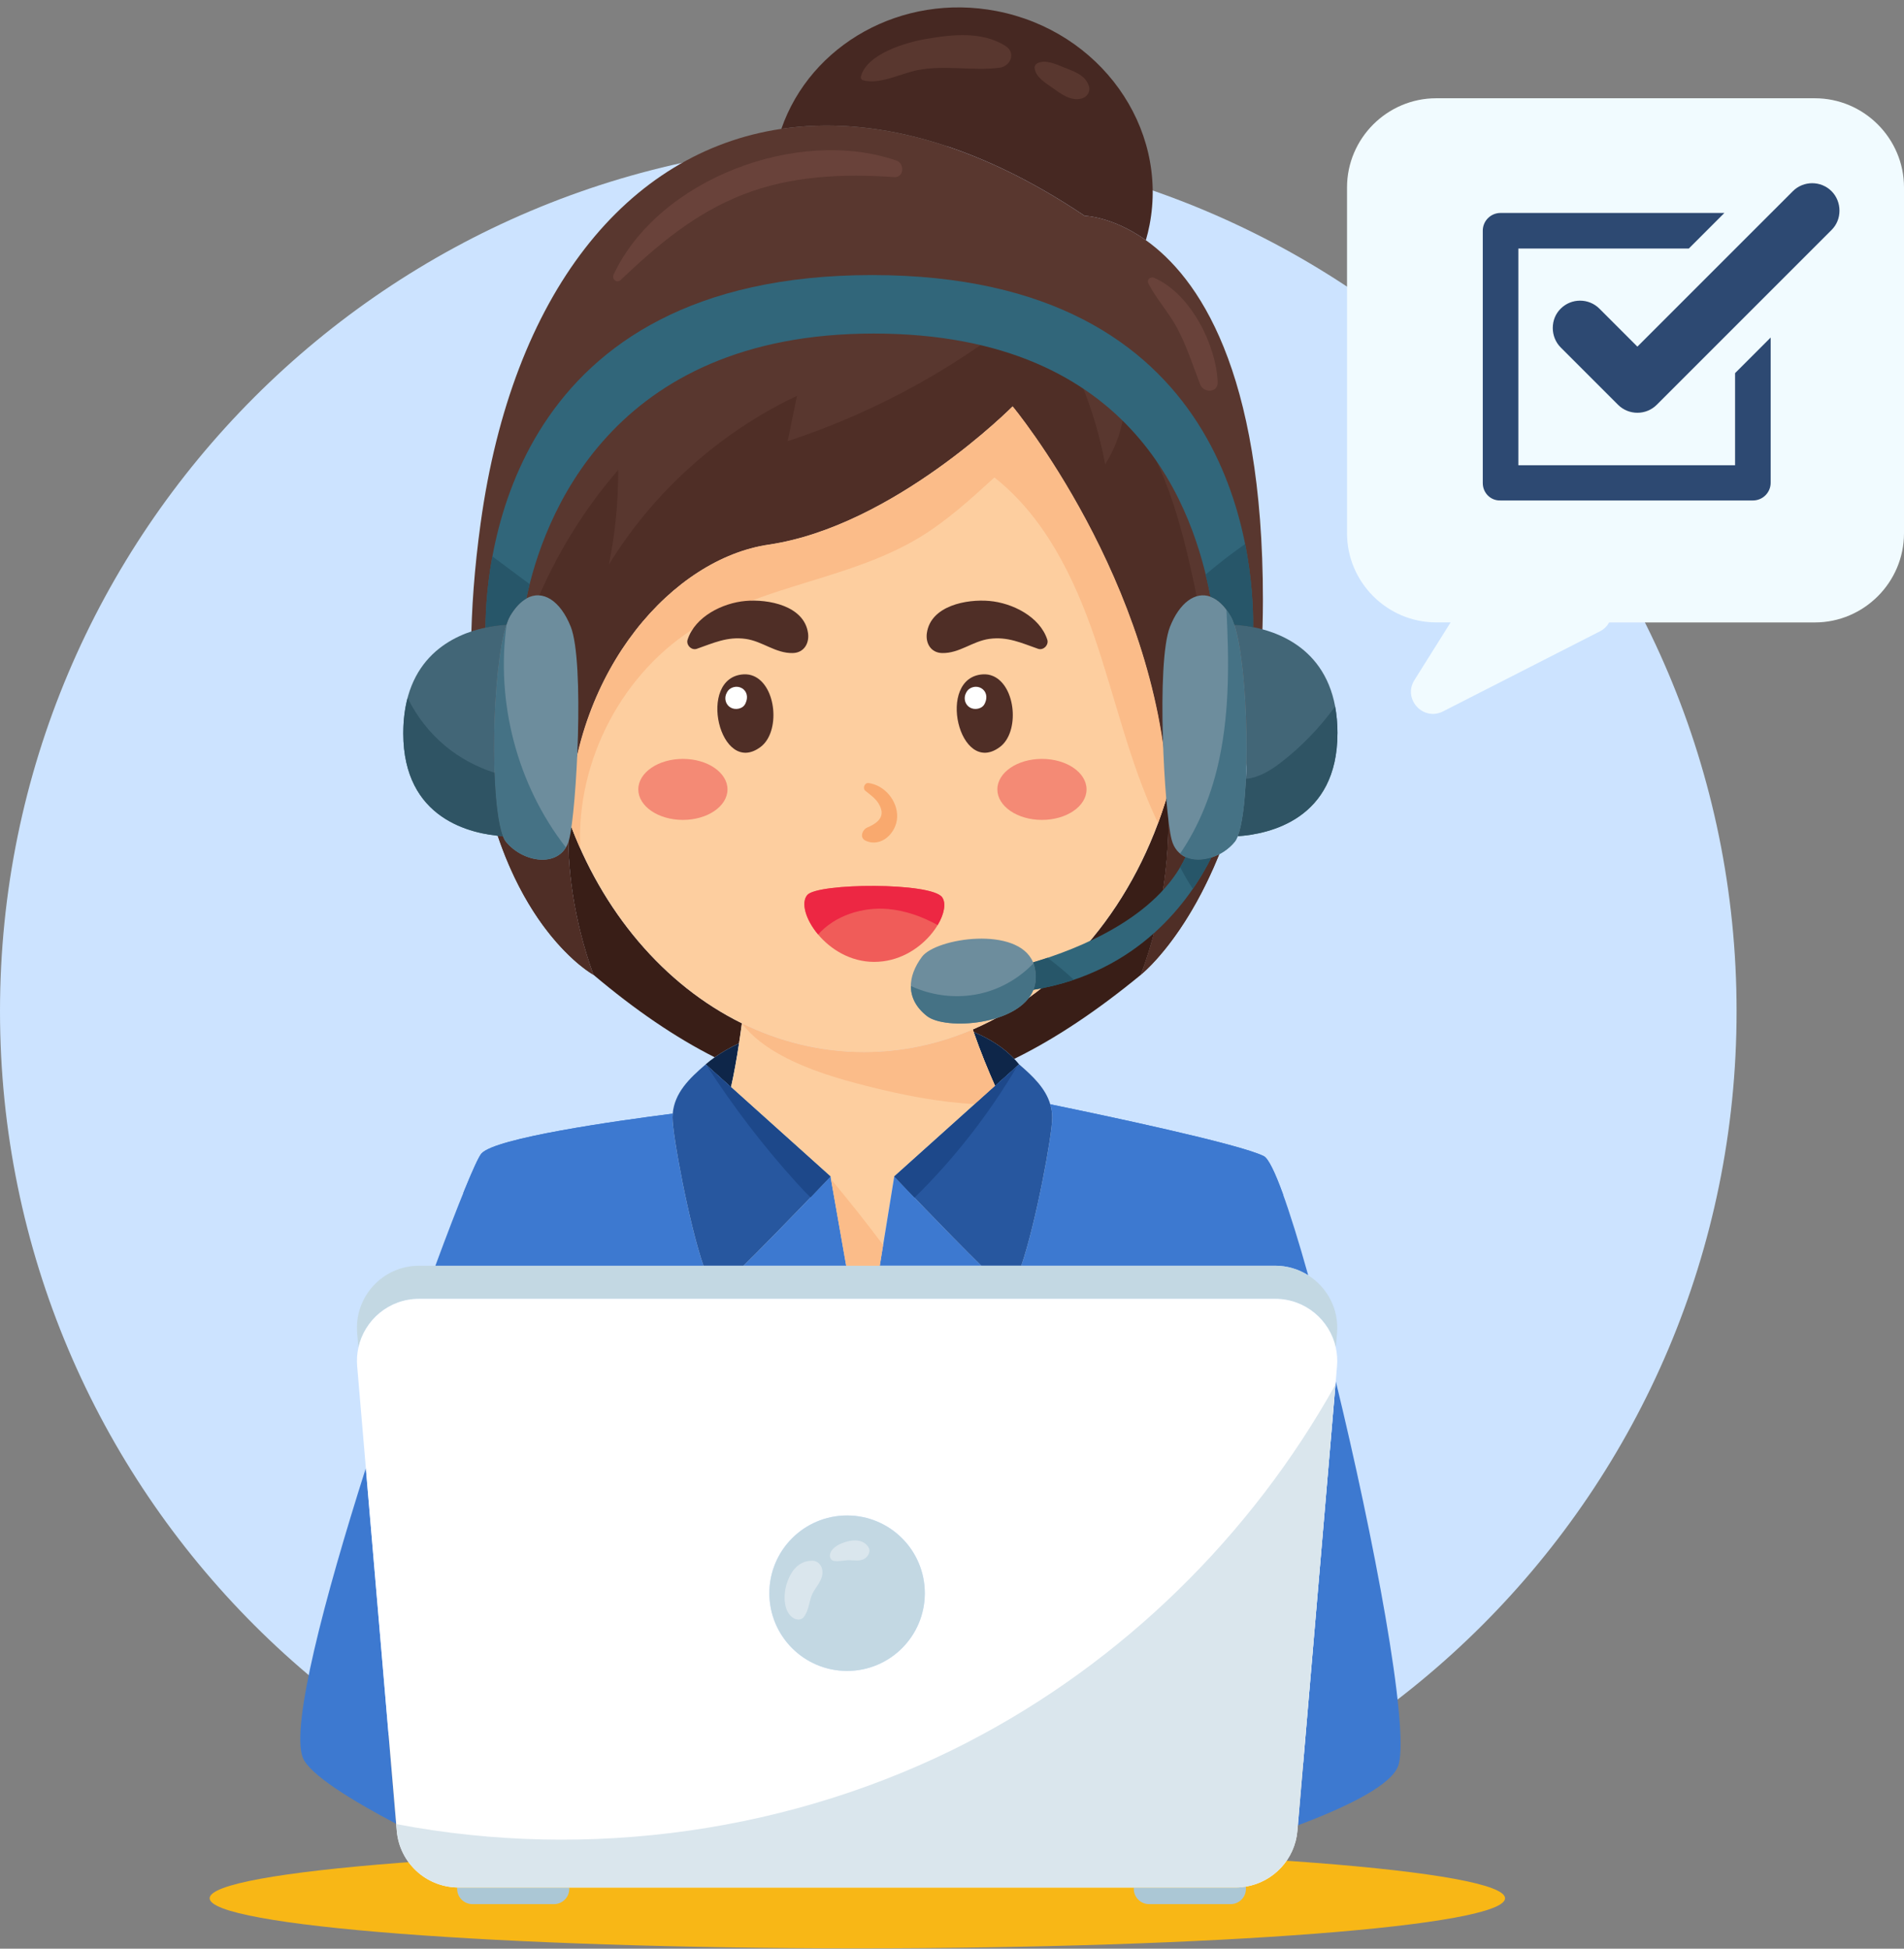 <svg width="256" height="262" viewBox="0 0 256 262" fill="none" xmlns="http://www.w3.org/2000/svg">
<rect x="0" y="0" width="256" height="262" fill="#808080" stroke="none"/>
<g clip-path="url(#clip0_173_4357)">
<path d="M115.275 261.954C163.371 261.954 202.36 258.939 202.36 255.22C202.36 251.502 163.371 248.487 115.275 248.487C67.179 248.487 28.189 251.502 28.189 255.22C28.189 258.939 67.179 261.954 115.275 261.954Z" fill="#F8B716"/>
<path d="M116.745 252.696C181.222 252.696 233.49 200.428 233.49 135.951C233.49 71.475 181.222 19.206 116.745 19.206C52.269 19.206 0 71.475 0 135.951C0 200.428 52.269 252.696 116.745 252.696Z" fill="#CCE3FF"/>
<path d="M99.751 137.579C89.301 132.442 80.908 122.554 76.446 110.16C76.168 116.628 77.134 123.671 79.778 131.048C85.426 135.819 90.834 139.498 96.097 142.154C97.056 141.473 98.154 140.848 99.366 140.274C99.505 139.378 99.631 138.475 99.751 137.579Z" fill="#391E17"/>
<path d="M157.032 106.62C152.766 121.393 143.073 133.13 130.792 138.412C130.83 138.526 130.868 138.639 130.906 138.753C133.077 139.655 134.945 140.848 136.371 142.363C141.912 139.649 147.547 135.869 153.403 131.054C156.489 122.768 157.436 114.495 157.032 106.626V106.62Z" fill="#391E17"/>
<path d="M99.366 140.274C98.154 140.848 97.05 141.473 96.097 142.154C95.662 142.464 95.251 142.773 94.879 143.101L98.287 146.162C98.691 144.376 99.05 142.35 99.366 140.274Z" fill="#0E2649"/>
<path d="M130.906 138.753C131.853 141.479 132.9 143.991 133.79 146.004L137.021 143.101C136.819 142.842 136.592 142.603 136.365 142.356C134.938 140.842 133.07 139.649 130.9 138.747L130.906 138.753Z" fill="#0E2649"/>
<path d="M133.79 146.004C132.894 143.991 131.853 141.473 130.906 138.753C130.868 138.639 130.83 138.526 130.792 138.412C126.224 140.375 121.301 141.454 116.171 141.454C110.359 141.454 104.812 140.072 99.751 137.586C99.631 138.482 99.505 139.384 99.366 140.28C99.05 142.356 98.691 144.382 98.287 146.168L111.665 158.183L113.773 170.173H118.285L120.229 158.183L133.784 146.01L133.79 146.004Z" fill="#FDCE9F"/>
<path d="M137.318 170.173H171.451C173.092 170.173 174.607 170.653 175.894 171.461C173.363 162.449 171.117 156.038 169.918 155.438C166.618 153.791 148.317 149.929 141.211 148.471C141.382 149.039 141.476 149.645 141.476 150.295C141.476 152.541 139.299 164.405 137.318 170.167V170.173Z" fill="#3D79D0"/>
<path d="M179.598 185.697L174.506 245.414C181.258 242.877 187.316 239.911 188.054 237.235C189.493 232.017 184.722 206.781 179.598 185.697Z" fill="#3D79D0"/>
<path d="M40.703 236.289C41.568 238.567 47.38 242.107 53.261 245.206L49.184 197.397C43.625 214.871 39.094 232.048 40.703 236.289Z" fill="#3D79D0"/>
<path d="M90.424 150.301C90.424 150.106 90.43 149.916 90.449 149.733C82.933 150.693 66.564 152.996 64.727 155.104C64.058 155.867 61.623 161.812 58.537 170.18H94.582C92.601 164.418 90.424 152.548 90.424 150.308V150.301Z" fill="#3D79D0"/>
<path d="M120.235 158.177L118.291 170.167H131.935C127.397 165.712 120.235 158.177 120.235 158.177Z" fill="#3D79D0"/>
<path d="M99.966 170.173H113.773L111.665 158.183C111.665 158.183 104.503 165.724 99.966 170.173Z" fill="#3D79D0"/>
<path d="M94.582 170.173H99.965C104.503 165.718 111.665 158.183 111.665 158.183L98.287 146.168L94.879 143.107C92.632 145.032 90.683 146.963 90.449 149.733C90.43 149.923 90.424 150.112 90.424 150.301C90.424 152.548 92.601 164.412 94.582 170.173Z" fill="#27579F"/>
<path d="M120.235 158.177C120.235 158.177 127.397 165.718 131.935 170.167H137.318C139.299 164.405 141.476 152.535 141.476 150.295C141.476 149.645 141.382 149.039 141.211 148.471C140.586 146.345 138.914 144.723 137.021 143.101L133.79 146.004L120.235 158.177Z" fill="#27579F"/>
<path d="M145.831 29.019C145.831 29.019 149.554 29.088 154.066 32.294C154.261 31.619 154.432 30.937 154.564 30.237C157.108 17.041 147.894 4.168 133.986 1.486C121.238 -0.969 108.977 5.992 105.058 17.325C117.168 15.527 131.127 19.137 145.824 29.013L145.831 29.019Z" fill="#462822"/>
<path d="M61.465 253.775V253.958C61.465 255.088 62.386 256.009 63.516 256.009H74.49C75.619 256.009 76.541 255.088 76.541 253.958V253.782H61.654C61.591 253.782 61.528 253.775 61.465 253.775Z" fill="#ABC7D5"/>
<path d="M152.444 253.782V253.958C152.444 255.088 153.365 256.009 154.495 256.009H165.469C166.599 256.009 167.52 255.088 167.52 253.958V253.662C167.066 253.737 166.605 253.782 166.132 253.782H152.444Z" fill="#ABC7D5"/>
<path d="M56.334 174.629H171.458C175.484 174.629 178.791 177.468 179.605 181.185L179.769 179.229C180.046 175.992 178.437 173.07 175.894 171.467C174.613 170.659 173.092 170.18 171.451 170.18H56.334C51.444 170.18 47.607 174.363 48.023 179.235L48.188 181.191C49.002 177.475 52.308 174.635 56.334 174.635V174.629Z" fill="#C3D8E3"/>
<path d="M179.769 183.678C179.844 182.82 179.775 181.98 179.605 181.185C178.791 177.468 175.484 174.628 171.458 174.628H56.334C52.308 174.628 49.002 177.468 48.188 181.185C48.011 181.98 47.948 182.82 48.023 183.678L49.191 197.397L53.267 245.206L53.35 246.146C53.709 250.399 57.224 253.674 61.471 253.769C61.534 253.769 61.597 253.775 61.66 253.775H166.132C166.605 253.775 167.072 253.731 167.52 253.655C171.212 253.031 174.115 249.989 174.443 246.146L174.506 245.414L179.598 185.697L179.769 183.678ZM113.893 203.752C119.667 203.752 124.343 208.428 124.343 214.202C124.343 219.976 119.667 224.652 113.893 224.652C108.119 224.652 103.443 219.976 103.443 214.202C103.443 208.428 108.119 203.752 113.893 203.752Z" fill="white"/>
<path d="M113.893 224.659C119.664 224.659 124.343 219.98 124.343 214.208C124.343 208.437 119.664 203.758 113.893 203.758C108.121 203.758 103.443 208.437 103.443 214.208C103.443 219.98 108.121 224.659 113.893 224.659Z" fill="#C3D8E3"/>
<path d="M116.171 141.454C121.301 141.454 126.224 140.381 130.793 138.412C143.073 133.13 152.766 121.393 157.032 106.62C155.555 78.001 136.156 54.633 136.156 54.633C136.156 54.633 120.172 70.744 103.342 73.224C90.575 75.105 77.33 89.827 76.452 110.166C80.914 122.56 89.307 132.449 99.757 137.586C104.818 140.078 110.365 141.454 116.177 141.454H116.171Z" fill="#FDCE9F"/>
<path d="M76.446 110.16C77.323 89.821 90.569 75.099 103.335 73.218C120.166 70.738 136.15 54.627 136.15 54.627C136.15 54.627 155.555 78.001 157.025 106.613C157.429 114.483 156.483 122.756 153.397 131.042C153.397 131.042 169.798 118.237 169.804 80.645C169.804 49.604 161.001 37.229 154.059 32.288C149.547 29.076 145.824 29.013 145.824 29.013C131.127 19.137 117.168 15.527 105.058 17.325C84.24 20.418 68.88 39.501 64.626 70.321C57.893 119.064 79.772 131.042 79.772 131.042C77.134 123.664 76.162 116.622 76.44 110.154L76.446 110.16Z" fill="#59372F"/>
<path d="M151.201 54.867C150.942 57.543 150.04 60.155 148.594 62.421C147.143 54.608 143.975 47.111 139.381 40.624C129.556 48.922 118.121 55.309 105.904 59.316C106.32 57.284 106.743 55.252 107.159 53.22C96.779 58.13 87.874 66.119 81.867 75.906C82.719 71.722 83.135 67.45 83.116 63.184C74.048 73.653 68.394 87.038 67.207 100.839C67.106 102.013 66.621 103.565 65.453 103.452C65.112 103.42 64.822 103.231 64.563 102.997C68.375 124.807 79.772 131.054 79.772 131.054C77.134 123.677 76.162 116.635 76.44 110.166C77.317 89.827 90.563 75.105 103.329 73.224C120.159 70.744 136.144 54.633 136.144 54.633C136.144 54.633 155.549 78.008 157.019 106.62C157.423 114.489 156.476 122.762 153.391 131.048C153.391 131.048 162.755 123.734 167.331 103.95C160.294 88.591 161.802 68.504 151.188 54.861L151.201 54.867Z" fill="#4F2E26"/>
<path d="M120.519 21.585C107.336 17.035 88.575 24.002 82.504 36.913C82.22 37.519 82.933 38.138 83.451 37.645C88.436 32.906 93.447 28.672 99.94 26.141C106.408 23.623 113.356 23.339 120.216 23.813C121.56 23.907 121.667 21.983 120.519 21.585Z" fill="#69423A"/>
<path d="M155.189 37.355C154.678 37.134 154.135 37.595 154.413 38.131C155.467 40.176 157.057 41.905 158.174 43.937C159.531 46.404 160.357 49.087 161.373 51.699C161.834 52.879 163.778 52.822 163.721 51.383C163.513 46.316 160.055 39.463 155.183 37.355H155.189Z" fill="#69423A"/>
<path d="M136.15 54.633C136.15 54.633 120.166 70.744 103.335 73.224C90.569 75.105 77.323 89.827 76.446 110.166C76.926 111.491 77.456 112.785 78.017 114.054C77.456 102.228 83.735 90.237 93.907 84.123C103.051 78.626 114.429 77.806 123.567 72.297C127.278 70.063 130.502 67.116 133.702 64.194C140.429 69.501 144.379 77.56 147.162 85.662C149.939 93.765 151.781 102.215 155.385 109.99C155.492 110.217 155.599 110.438 155.707 110.665C156.192 109.346 156.64 108.002 157.038 106.626C155.561 78.008 136.163 54.64 136.163 54.64L136.15 54.633Z" fill="#FBBC89"/>
<path d="M108.642 85.113C108.119 81.434 103.297 80.526 100.237 80.797C97.163 81.068 93.466 82.886 92.45 86.003C92.222 86.704 92.967 87.48 93.68 87.234C95.914 86.457 97.782 85.561 100.237 85.896C102.515 86.205 104.269 87.859 106.598 87.802C108.106 87.764 108.838 86.483 108.642 85.113Z" fill="#4F2E26"/>
<path d="M101.329 90.894C100.925 90.717 100.464 90.635 99.966 90.666C93.611 91.058 96.785 104.55 102.269 100.422C104.926 98.428 104.427 92.225 101.335 90.894H101.329Z" fill="#4F2E26"/>
<path d="M99.751 92.528C99.088 92.137 98.148 92.358 97.77 93.045C97.751 93.077 97.732 93.115 97.713 93.146C97.334 93.841 97.536 94.724 98.23 95.128C98.861 95.5 99.884 95.323 100.212 94.61C100.231 94.573 100.243 94.541 100.262 94.503C100.59 93.784 100.471 92.951 99.745 92.522L99.751 92.528Z" fill="white"/>
<path d="M124.621 85.113C125.144 81.434 129.966 80.526 133.026 80.797C136.1 81.068 139.798 82.886 140.814 86.003C141.041 86.704 140.296 87.48 139.583 87.234C137.349 86.457 135.481 85.561 133.026 85.896C130.748 86.205 128.994 87.859 126.665 87.802C125.157 87.764 124.425 86.483 124.621 85.113Z" fill="#4F2E26"/>
<path d="M133.512 90.894C133.109 90.717 132.648 90.635 132.149 90.666C125.795 91.058 128.969 104.55 134.453 100.422C137.109 98.428 136.611 92.225 133.519 90.894H133.512Z" fill="#4F2E26"/>
<path d="M131.935 92.528C131.272 92.137 130.332 92.358 129.953 93.045C129.934 93.077 129.915 93.115 129.896 93.146C129.518 93.841 129.72 94.724 130.414 95.128C131.045 95.5 132.067 95.323 132.395 94.61C132.414 94.573 132.427 94.541 132.446 94.503C132.774 93.784 132.654 92.951 131.928 92.522L131.935 92.528Z" fill="white"/>
<path d="M116.764 105.282C116.253 105.219 115.95 105.995 116.335 106.31C117.244 107.049 118.115 107.598 118.468 108.79C118.853 110.103 117.616 110.835 116.619 111.252C115.944 111.536 115.521 112.634 116.385 113.031C118.481 114.003 120.557 111.971 120.626 109.857C120.696 107.674 118.948 105.559 116.764 105.276V105.282Z" fill="#F9A96E"/>
<path d="M108.541 120.332C109.911 118.711 125.264 118.597 126.684 120.648C128.104 122.699 124.002 129.325 117.534 129.325C111.066 129.325 106.806 122.383 108.541 120.332Z" fill="#F05C59"/>
<path d="M126.684 120.648C125.264 118.597 109.911 118.711 108.541 120.332C107.671 121.367 108.314 123.639 109.999 125.64C112.271 123.084 115.982 121.904 119.433 122.219C121.775 122.434 124.002 123.235 126.072 124.378C126.962 122.882 127.227 121.437 126.684 120.654V120.648Z" fill="#ED2743"/>
<path d="M140.094 110.236C143.405 110.236 146.089 108.399 146.089 106.134C146.089 103.868 143.405 102.032 140.094 102.032C136.783 102.032 134.099 103.868 134.099 106.134C134.099 108.399 136.783 110.236 140.094 110.236Z" fill="#F48A75"/>
<path d="M91.819 110.236C95.129 110.236 97.814 108.399 97.814 106.134C97.814 103.868 95.129 102.032 91.819 102.032C88.507 102.032 85.823 103.868 85.823 106.134C85.823 108.399 88.507 110.236 91.819 110.236Z" fill="#F48A75"/>
<path d="M131.077 148.44L133.79 146.004C132.894 143.991 131.853 141.473 130.906 138.753C130.868 138.639 130.83 138.526 130.793 138.412C126.224 140.375 121.301 141.454 116.171 141.454C110.359 141.454 104.812 140.072 99.751 137.586C101.139 139.435 103.102 140.842 105.153 141.946C108.725 143.865 112.65 145.026 116.581 146.023C121.308 147.222 126.211 148.194 131.083 148.446L131.077 148.44Z" fill="#FBBC89"/>
<path d="M113.773 170.173H118.285L118.739 167.39C116.48 164.38 114.145 161.427 111.728 158.543L113.773 170.173Z" fill="#FBBC89"/>
<path d="M133.79 146.004L120.235 158.177C120.235 158.177 121.346 159.344 122.961 161.029C128.319 155.76 132.982 149.79 136.787 143.316L133.79 146.004Z" fill="#1D488A"/>
<path d="M94.968 143.183C98.571 148.787 102.629 154.094 107.103 159.029C107.709 159.698 108.327 160.36 108.983 160.985C110.58 159.325 111.665 158.183 111.665 158.183L98.287 146.168L94.968 143.189V143.183Z" fill="#1D488A"/>
<path d="M62.279 160.411C71.517 156.593 80.914 153.147 90.43 150.093C90.43 149.973 90.43 149.847 90.443 149.727C82.927 150.686 66.557 152.99 64.721 155.097C64.361 155.508 63.484 157.432 62.279 160.417V160.411Z" fill="#3D79D0"/>
<path d="M169.918 155.438C166.617 153.791 148.317 149.929 141.211 148.471C141.236 148.553 141.255 148.642 141.281 148.73C148.064 151.709 154.937 154.504 161.885 157.091C165.4 158.404 168.952 159.66 172.556 160.707C171.464 157.672 170.543 155.754 169.918 155.438Z" fill="#3D79D0"/>
<path d="M135.204 6.181C131.998 4.174 128.022 4.635 124.457 5.247C121.737 5.714 116.512 7.273 115.748 10.302C115.698 10.51 115.811 10.725 116.026 10.788C118.285 11.425 121.15 9.854 123.422 9.418C127.12 8.712 130.748 9.576 134.409 9.103C135.885 8.914 136.63 7.077 135.197 6.187L135.204 6.181Z" fill="#59372F"/>
<path d="M146.417 11.602C145.944 10.081 144.423 9.608 143.073 9.071C142.019 8.648 140.53 7.929 139.438 8.529C139.249 8.636 139.078 8.888 139.104 9.115C139.23 10.365 140.542 11.122 141.489 11.797C142.637 12.611 144.013 13.678 145.496 13.23C146.165 13.028 146.638 12.309 146.417 11.608V11.602Z" fill="#59372F"/>
<path d="M130.199 234.2C106.743 246.31 79.178 250.204 53.267 245.243L53.343 246.146C53.703 250.399 57.218 253.674 61.465 253.769C61.528 253.769 61.591 253.775 61.654 253.775H166.125C166.598 253.775 167.065 253.731 167.514 253.655C171.205 253.031 174.108 249.989 174.436 246.146L174.499 245.414L179.554 186.158C168.233 206.503 150.892 223.504 130.193 234.194L130.199 234.2Z" fill="#DAE6ED"/>
<path d="M109.135 209.841C107.223 209.867 106.207 211.451 105.721 213.117C105.323 214.499 105.317 216.84 106.787 217.61C107.166 217.805 107.746 217.818 108.043 217.446C108.668 216.663 108.762 215.628 109.065 214.688C109.419 213.596 110.371 212.896 110.561 211.703C110.706 210.782 110.176 209.816 109.135 209.829V209.841Z" fill="#DAE6ED"/>
<path d="M116.745 207.986C116.089 207.02 114.934 206.976 113.887 207.26C113.066 207.481 112.019 207.923 111.665 208.756C111.495 209.153 111.583 209.772 112.113 209.86C112.757 209.968 113.363 209.791 114 209.772C114.783 209.747 115.666 209.999 116.348 209.488C116.802 209.147 117.105 208.522 116.739 207.986H116.745Z" fill="#DAE6ED"/>
<path d="M165.463 82.803C165.646 83.106 165.81 83.516 165.974 84.002C166.554 84.034 167.438 84.11 168.485 84.318C168.574 74.36 165.665 36.983 117.256 36.983C68.848 36.983 65.333 74.511 65.276 84.381C66.45 84.129 67.447 84.04 68.078 84.002C68.236 83.523 68.406 83.113 68.589 82.803C69.265 81.668 70.003 80.91 70.766 80.475C72.988 69.854 81.987 44.846 117.458 44.846C152.93 44.846 160.591 68.927 162.762 80.222C163.708 80.563 164.642 81.403 165.475 82.803H165.463Z" fill="#31667A"/>
<path d="M68.078 84.002C67.441 84.034 66.45 84.129 65.276 84.381C60.954 85.302 54.22 88.376 54.22 98.592C54.22 110.179 63.396 112.141 67.618 112.431C65.819 107.85 66.141 89.878 68.072 84.009L68.078 84.002Z" fill="#426677"/>
<path d="M68.589 82.803C68.406 83.106 68.242 83.517 68.078 84.002C66.141 89.871 65.819 107.844 67.624 112.425C67.75 112.747 67.889 113.006 68.04 113.189C70.463 116.136 75.531 116.729 76.522 112.892C77.512 109.055 78.617 88.994 76.743 84.274C75.348 80.765 72.969 79.219 70.76 80.469C69.996 80.898 69.258 81.661 68.583 82.797L68.589 82.803Z" fill="#6D8D9D"/>
<path d="M159.404 115.233C155.593 123.349 145.136 127.545 138.901 129.388C138.971 129.558 139.034 129.735 139.084 129.924C139.394 131.13 139.312 132.171 138.952 133.073C153.17 130.764 160.035 120.957 162.869 115.296C161.657 115.681 160.414 115.688 159.411 115.233H159.404Z" fill="#31667A"/>
<path d="M179.832 98.586C179.832 88.136 172.789 85.157 168.485 84.318C167.438 84.11 166.554 84.034 165.974 84.002C167.911 89.871 168.233 107.844 166.428 112.425C170.65 112.135 179.825 110.172 179.825 98.586H179.832Z" fill="#426677"/>
<path d="M165.974 84.002C165.816 83.523 165.646 83.113 165.463 82.803C164.636 81.402 163.702 80.569 162.749 80.222C160.704 79.484 158.584 81.049 157.309 84.274C155.435 88.994 156.539 109.055 157.53 112.892C157.833 114.072 158.527 114.823 159.404 115.227C160.408 115.688 161.657 115.675 162.863 115.29C164.043 114.918 165.185 114.192 166.012 113.182C166.163 112.999 166.296 112.741 166.428 112.419C168.227 107.837 167.905 89.865 165.974 83.996V84.002Z" fill="#6D8D9D"/>
<path d="M139.084 129.924C139.034 129.735 138.977 129.558 138.901 129.388C136.863 124.447 125.851 126.106 123.964 128.637C122.014 131.256 121.699 134.304 124.633 136.607C127.101 138.544 137.027 137.857 138.952 133.073C139.318 132.171 139.394 131.123 139.084 129.924Z" fill="#6D8D9D"/>
<path d="M76.08 113.933C69.523 105.521 66.627 94.383 68.135 83.832C68.116 83.889 68.097 83.946 68.078 84.002C66.141 89.871 65.819 107.844 67.624 112.425C67.75 112.747 67.889 113.006 68.04 113.189C70.217 115.833 74.509 116.571 76.086 113.927L76.08 113.933Z" fill="#457285"/>
<path d="M165.462 82.803C165.279 82.494 165.09 82.223 164.901 81.971C165.242 88.66 165.336 95.425 163.954 101.981C163.001 106.518 161.279 110.967 158.666 114.773C158.893 114.962 159.133 115.12 159.398 115.24C160.401 115.7 161.651 115.688 162.856 115.303C164.036 114.93 165.179 114.205 166.005 113.195C166.157 113.012 166.289 112.753 166.422 112.431C168.22 107.85 167.898 89.878 165.967 84.009C165.81 83.529 165.639 83.119 165.456 82.81L165.462 82.803Z" fill="#457285"/>
<path d="M172.183 102.549C170.814 103.603 169.186 104.581 167.52 104.714C167.362 108.102 167.002 110.955 166.428 112.431C170.65 112.141 179.825 110.179 179.825 98.593C179.825 97.28 179.712 96.081 179.51 94.989C177.446 97.841 174.972 100.404 172.183 102.549Z" fill="#2F5464"/>
<path d="M54.807 93.822C54.441 95.204 54.227 96.781 54.227 98.586C54.227 110.172 63.402 112.135 67.624 112.425C66.999 110.835 66.633 107.635 66.494 103.893C64.109 103.136 61.862 101.937 59.931 100.347C57.779 98.573 56.031 96.327 54.801 93.822H54.807Z" fill="#2F5464"/>
<path d="M132.433 133.433C129.152 134.335 125.555 134.007 122.475 132.568C122.469 134.007 123.106 135.408 124.633 136.607C127.101 138.545 137.027 137.857 138.952 133.073C139.318 132.171 139.394 131.123 139.085 129.924C139.047 129.785 139.002 129.659 138.952 129.527C137.166 131.369 134.907 132.751 132.433 133.433Z" fill="#457285"/>
<path d="M158.679 116.596C159.196 117.593 159.752 118.572 160.383 119.499C161.43 117.985 162.244 116.54 162.863 115.303C161.651 115.688 160.408 115.694 159.404 115.24C159.184 115.707 158.937 116.161 158.679 116.603V116.596Z" fill="#275669"/>
<path d="M144.379 131.729C143.256 130.682 142.082 129.691 140.851 128.776C140.17 129.003 139.513 129.211 138.901 129.388C138.971 129.558 139.034 129.735 139.084 129.924C139.394 131.13 139.312 132.171 138.952 133.073C140.896 132.758 142.7 132.297 144.379 131.729Z" fill="#275669"/>
<path d="M162.755 80.229C163.702 80.57 164.636 81.409 165.469 82.81C165.652 83.113 165.816 83.523 165.98 84.009C166.561 84.04 167.444 84.116 168.492 84.324C168.511 81.907 168.353 77.869 167.413 73.148C165.576 74.429 163.797 75.799 162.093 77.257C162.364 78.317 162.585 79.314 162.755 80.229Z" fill="#275669"/>
<path d="M66.198 74.814C65.459 78.847 65.289 82.254 65.276 84.381C66.45 84.129 67.447 84.04 68.078 84.002C68.236 83.523 68.406 83.113 68.589 82.803C69.265 81.668 70.003 80.91 70.766 80.475C70.893 79.875 71.044 79.225 71.215 78.537C69.542 77.294 67.87 76.051 66.204 74.808L66.198 74.814Z" fill="#275669"/>
<path d="M244.01 13.211H193.103C186.508 13.211 181.113 18.607 181.113 25.201V71.691C181.113 78.285 186.508 83.681 193.103 83.681H195.04L190.175 91.436C188.578 93.98 191.348 97.009 194.024 95.646L215.101 84.892C215.688 84.596 216.092 84.167 216.357 83.687H244.01C250.605 83.687 256 78.292 256 71.697V25.201C256 18.607 250.605 13.211 244.01 13.211Z" fill="#F1FBFF"/>
<path d="M199.365 64.948V31.025C199.363 30.71 199.424 30.398 199.544 30.107C199.664 29.816 199.84 29.552 200.063 29.33C200.285 29.107 200.549 28.931 200.84 28.811C201.131 28.691 201.443 28.63 201.758 28.632H231.851L227.067 33.418H204.15V62.555H233.288V50.166L238.073 45.38V64.894C238.075 65.209 238.014 65.52 237.894 65.811C237.774 66.102 237.598 66.367 237.375 66.589C237.153 66.812 236.888 66.988 236.598 67.108C236.307 67.228 235.995 67.288 235.68 67.287H201.758C200.428 67.341 199.365 66.277 199.365 64.948ZM220.154 46.604L215.05 41.5C213.614 40.064 211.275 40.064 209.839 41.5C209.148 42.19 208.776 43.094 208.776 44.105C208.776 45.062 209.148 46.019 209.839 46.71L217.549 54.42C218.985 55.856 221.324 55.856 222.76 54.42L246.262 30.919C246.953 30.227 247.325 29.323 247.325 28.314C247.325 27.357 246.953 26.399 246.262 25.708C244.826 24.272 242.487 24.272 241.051 25.708L220.154 46.604Z" fill="#2D4972"/>
</g>
<defs>
<clipPath id="clip0_173_4357">
<rect width="256" height="262" fill="white"/>
</clipPath>
</defs>
</svg>
